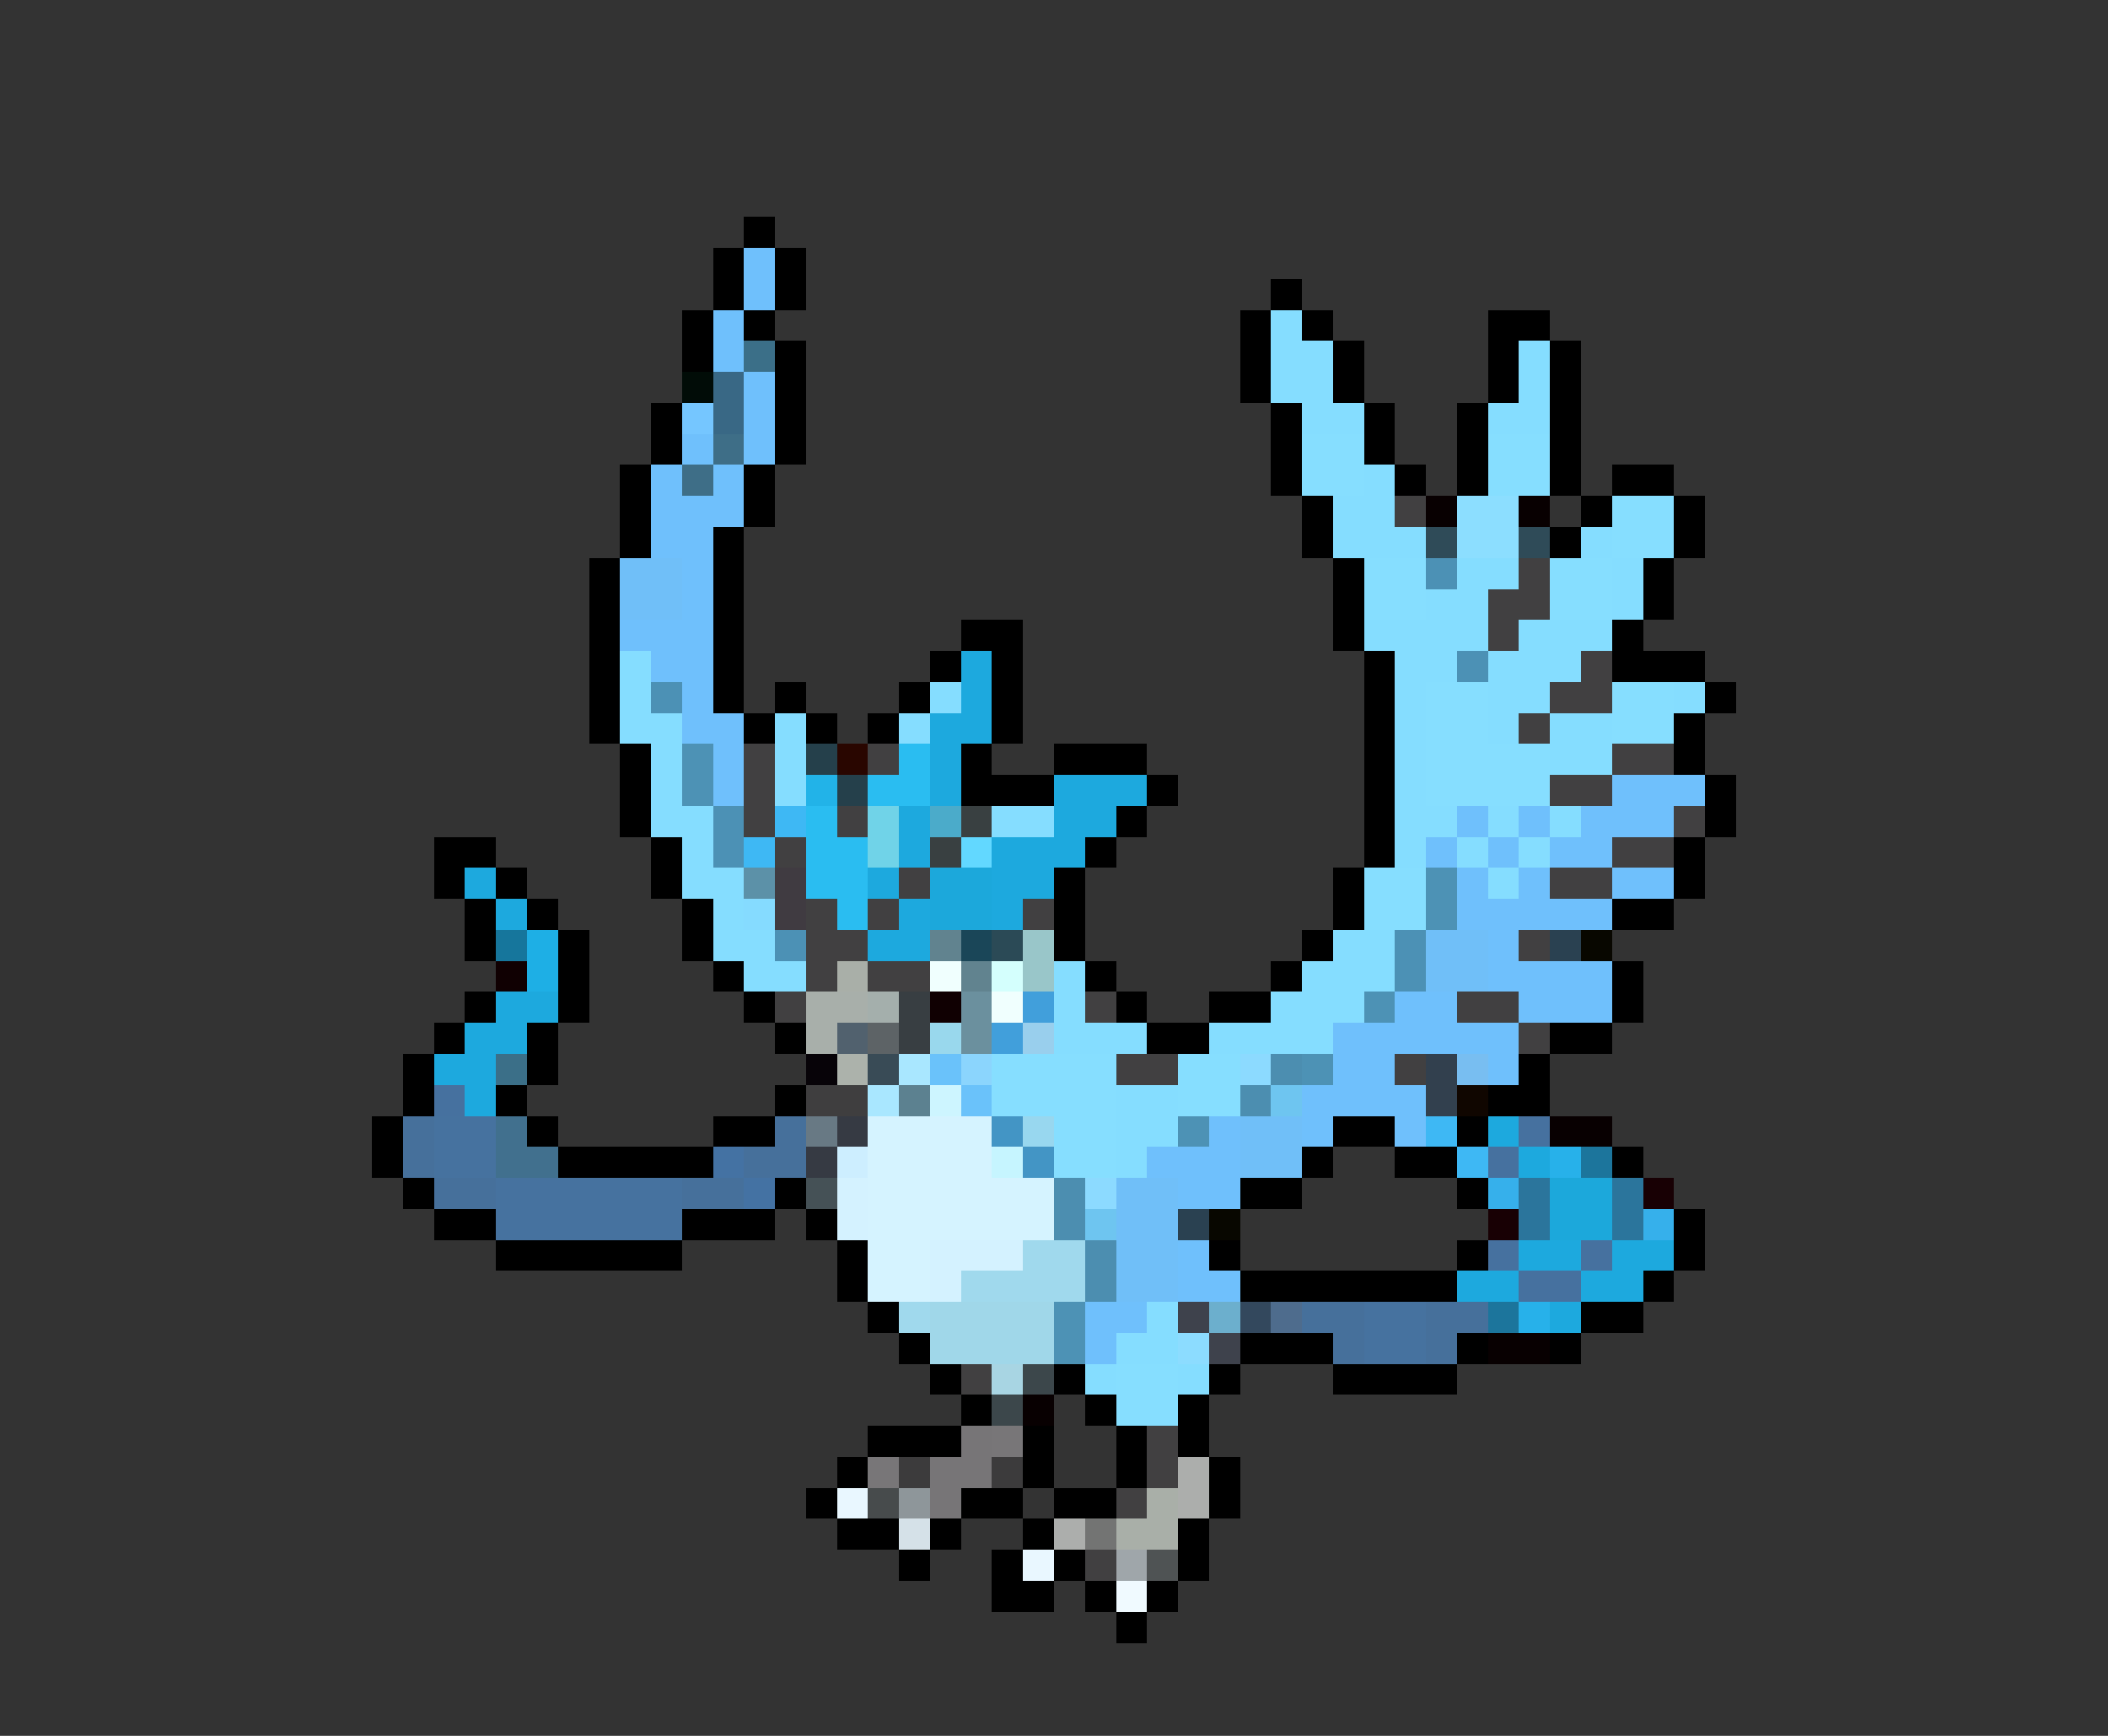 <svg xmlns="http://www.w3.org/2000/svg" viewBox="0 -0.5 68 56" shape-rendering="crispEdges">
<rect x="0" y="-0.5" width="68" height="56" fill="#333333" stroke="none"/>
<path stroke="#000000" d="M24 7h1M23 8h1M25 8h1M23 9h1M25 9h1M41 9h1M22 10h1M24 10h1M40 10h1M42 10h1M48 10h2M22 11h1M25 11h1M40 11h1M43 11h1M48 11h1M50 11h1M25 12h1M40 12h1M43 12h1M48 12h1M50 12h1M21 13h1M25 13h1M41 13h1M44 13h1M47 13h1M50 13h1M21 14h1M25 14h1M41 14h1M44 14h1M47 14h1M50 14h1M20 15h1M24 15h1M41 15h1M45 15h1M47 15h1M50 15h1M52 15h2M20 16h1M24 16h1M42 16h1M51 16h1M54 16h1M20 17h1M23 17h1M42 17h1M50 17h1M54 17h1M19 18h1M23 18h1M43 18h1M53 18h1M19 19h1M23 19h1M43 19h1M53 19h1M19 20h1M23 20h1M31 20h2M43 20h1M52 20h1M19 21h1M23 21h1M30 21h1M32 21h1M44 21h1M52 21h3M19 22h1M23 22h1M25 22h1M29 22h1M32 22h1M44 22h1M55 22h1M19 23h1M24 23h1M26 23h1M28 23h1M32 23h1M44 23h1M54 23h1M20 24h1M31 24h1M34 24h3M44 24h1M54 24h1M20 25h1M31 25h3M37 25h1M44 25h1M55 25h1M20 26h1M36 26h1M44 26h1M55 26h1M14 27h2M21 27h1M35 27h1M44 27h1M54 27h1M14 28h1M16 28h1M21 28h1M34 28h1M43 28h1M54 28h1M15 29h1M17 29h1M22 29h1M34 29h1M43 29h1M52 29h2M15 30h1M18 30h1M22 30h1M34 30h1M42 30h1M18 31h1M23 31h1M35 31h1M41 31h1M52 31h1M15 32h1M18 32h1M24 32h1M36 32h1M39 32h2M52 32h1M14 33h1M17 33h1M25 33h1M37 33h2M50 33h2M13 34h1M17 34h1M49 34h1M13 35h1M16 35h1M25 35h1M48 35h2M12 36h1M17 36h1M23 36h2M43 36h2M47 36h1M12 37h1M18 37h5M42 37h1M45 37h2M52 37h1M13 38h1M25 38h1M40 38h2M47 38h1M14 39h2M22 39h3M26 39h1M54 39h1M16 40h6M27 40h1M39 40h1M47 40h1M54 40h1M27 41h1M40 41h7M53 41h1M28 42h1M51 42h2M29 43h1M40 43h3M47 43h1M50 43h1M30 44h1M34 44h1M39 44h1M43 44h4M31 45h1M35 45h1M38 45h1M28 46h3M33 46h1M36 46h1M38 46h1M27 47h1M33 47h1M36 47h1M39 47h1M26 48h1M31 48h2M34 48h2M39 48h1M27 49h2M30 49h1M33 49h1M38 49h1M29 50h1M32 50h1M34 50h1M38 50h1M32 51h2M35 51h1M37 51h1M36 52h1" />
<path stroke="#6fc0fc" d="M24 8h1M24 9h1M23 10h1M23 11h1M24 12h1M24 13h1M22 14h1M24 14h1M21 15h1M23 15h1M21 16h3M21 17h2M22 18h1M22 19h1M20 20h3M21 21h2M22 22h1M22 23h2M23 24h1M23 25h1M52 25h3M47 26h1M49 26h1M51 26h3M46 27h1M48 27h1M50 27h2M47 28h1M49 28h1M52 28h2M47 29h5M48 30h1M48 31h4M45 32h2M49 32h3M43 33h6M43 34h2M48 34h1M42 35h4M39 36h1M42 36h1M45 36h1M37 37h3M38 38h2M38 40h1M38 41h2M35 42h2M35 43h1" />
<path stroke="#85ddff" d="M41 10h1M41 11h2M49 11h1M41 12h2M49 12h1M42 13h2M48 13h2M44 15h1M43 16h2M43 17h3M51 17h1M47 18h2M52 18h1M46 19h2M52 19h1M44 20h4M49 20h3M20 21h1M45 21h2M48 21h3M20 22h1M30 22h1M45 22h1M48 22h2M54 22h1M20 23h2M25 23h1M29 23h1M45 23h1M48 23h1M50 23h2M21 24h1M25 24h1M45 24h1M50 24h2M21 25h1M25 25h1M45 25h1M21 26h2M32 26h2M45 26h2M48 26h1M50 26h1M22 27h1M45 27h1M47 27h1M49 27h1M22 28h2M48 28h1M23 29h1M23 30h2M43 30h2M24 31h2M34 31h1M42 31h3M34 32h1M41 32h3M34 33h3M39 33h4M36 35h2M36 36h2M36 37h1M37 42h1M36 43h2M35 44h1M38 44h1" />
<path stroke="#3b6f88" d="M24 11h1M16 34h1" />
<path stroke="#010c07" d="M22 12h1" />
<path stroke="#396885" d="M23 12h1M23 13h1" />
<path stroke="#75c6ff" d="M22 13h1" />
<path stroke="#3e6e87" d="M23 14h1M22 15h1" />
<path stroke="#86deff" d="M42 14h2M48 14h2M42 15h2M48 15h2M52 16h2M52 17h2M44 18h2M50 18h2M44 19h2M50 19h2M46 22h2M52 22h2M46 23h2M52 23h2M46 24h4M46 25h4M44 28h2M44 29h2M32 34h4M38 34h2M32 35h4M38 35h2M34 36h2M34 37h2M36 44h2M36 45h2" />
<path stroke="#414041" d="M45 16h1M49 18h1M48 19h2M48 20h1M51 21h1M50 22h2M49 23h1M24 24h1M28 24h1M52 24h2M24 25h1M50 25h2M24 26h1M27 26h1M54 26h1M25 27h1M52 27h2M29 28h1M50 28h2M26 29h1M28 29h1M33 29h1M26 30h2M49 30h1M26 31h1M28 31h2M25 32h1M35 32h1M47 32h2M49 33h1M36 34h2M45 34h1M31 44h1M37 46h1M37 47h1M36 48h1M35 50h1" />
<path stroke="#080001" d="M46 16h1M49 16h1M50 36h2M48 43h2M33 45h1" />
<path stroke="#8cdeff" d="M47 16h2M47 17h2" />
<path stroke="#2f4b58" d="M46 17h1M49 17h1" />
<path stroke="#70bff8" d="M20 18h2M20 19h2M46 30h2M46 31h2M40 36h2M40 37h2M36 38h2M36 39h2M36 40h2M36 41h2" />
<path stroke="#4c91b5" d="M46 18h1M47 21h1M21 22h1M23 26h1M23 27h1M25 30h1M45 30h1M45 31h1" />
<path stroke="#1da9de" d="M31 21h1M31 22h1M30 23h2M30 24h1M30 25h1M34 25h3M29 26h1M34 26h2M29 27h1M32 27h3M15 28h1M28 28h1M32 28h2M16 29h1M29 29h1M32 29h1M28 30h2M16 32h2M15 33h2M14 34h2M15 35h1M48 36h1M49 37h1M49 40h2M52 40h2M47 41h2M51 41h2M50 42h1" />
<path stroke="#4d92b5" d="M22 24h1M22 25h1M46 28h1M46 29h1M44 32h1M42 34h1M38 36h1M34 42h1M34 43h1" />
<path stroke="#25404b" d="M26 24h1M27 25h1" />
<path stroke="#290600" d="M27 24h1" />
<path stroke="#2abdf1" d="M29 24h1M28 25h2M26 26h1M26 27h2M26 28h2M27 29h1" />
<path stroke="#22b3e8" d="M26 25h1" />
<path stroke="#3eb8f4" d="M25 26h1M24 27h1M46 36h1M47 37h1" />
<path stroke="#70d3e8" d="M28 26h1M28 27h1" />
<path stroke="#4babca" d="M30 26h1" />
<path stroke="#394041" d="M31 26h1M30 27h1" />
<path stroke="#62d8ff" d="M31 27h1" />
<path stroke="#5c91a8" d="M24 28h1" />
<path stroke="#403b41" d="M25 28h1M25 29h1" />
<path stroke="#1ca8db" d="M30 28h2M30 29h2M50 38h2M50 39h2" />
<path stroke="#85dbff" d="M24 29h1" />
<path stroke="#16769c" d="M16 30h1" />
<path stroke="#1eafe5" d="M17 30h1M17 31h1" />
<path stroke="#61838f" d="M30 30h1M31 31h1" />
<path stroke="#1a4658" d="M31 30h1" />
<path stroke="#2b4a56" d="M32 30h1" />
<path stroke="#99c6c9" d="M33 30h1M33 31h1" />
<path stroke="#2a4151" d="M50 30h1M38 39h1" />
<path stroke="#080700" d="M51 30h1M39 39h1" />
<path stroke="#100002" d="M16 31h1M30 32h1" />
<path stroke="#a9afa8" d="M27 31h1M37 48h1M36 49h2" />
<path stroke="#f0fffe" d="M30 31h1M32 32h1" />
<path stroke="#d4fffd" d="M32 31h1" />
<path stroke="#a8afaa" d="M26 32h2M26 33h1" />
<path stroke="#a4afac" d="M28 32h1" />
<path stroke="#383e42" d="M29 32h1M29 33h1" />
<path stroke="#6b909e" d="M31 32h1M31 33h1" />
<path stroke="#419fdb" d="M33 32h1M32 33h1" />
<path stroke="#51616e" d="M27 33h1" />
<path stroke="#5d6366" d="M28 33h1" />
<path stroke="#99d8ed" d="M30 33h1" />
<path stroke="#99cfed" d="M33 33h1" />
<path stroke="#070308" d="M26 34h1" />
<path stroke="#acb2ab" d="M27 34h1" />
<path stroke="#394b56" d="M28 34h1" />
<path stroke="#a9e7ff" d="M29 34h1M28 35h1" />
<path stroke="#6ac2fa" d="M30 34h1M31 35h1" />
<path stroke="#8bd5fd" d="M31 34h1" />
<path stroke="#8cdaff" d="M40 34h1M35 38h1" />
<path stroke="#4c8eb0" d="M41 34h1M40 35h1M34 38h1M34 39h1M35 40h1M35 41h1" />
<path stroke="#32404e" d="M46 34h1M46 35h1" />
<path stroke="#78bef1" d="M47 34h1" />
<path stroke="#46719f" d="M14 35h1M49 36h1M48 37h1M48 40h1M51 40h1M49 41h2" />
<path stroke="#3f3e3f" d="M26 35h2" />
<path stroke="#5c8190" d="M29 35h1" />
<path stroke="#cdf5ff" d="M30 35h1" />
<path stroke="#6ec5f0" d="M41 35h1M35 39h1" />
<path stroke="#100600" d="M47 35h1" />
<path stroke="#46709b" d="M13 36h1M25 36h1M13 37h1M24 37h2M14 38h2M22 38h2M42 42h2M46 42h2M43 43h1M46 43h1" />
<path stroke="#46729f" d="M14 36h2M14 37h2M16 38h6M16 39h6M44 42h2M44 43h2" />
<path stroke="#41708e" d="M16 36h1M16 37h2" />
<path stroke="#687984" d="M26 36h1" />
<path stroke="#363a43" d="M27 36h1M26 37h1" />
<path stroke="#d5f3ff" d="M28 36h4M28 37h4M28 38h6M28 39h6M28 40h2M28 41h2" />
<path stroke="#4395c5" d="M32 36h1M33 37h1" />
<path stroke="#98d7ef" d="M33 36h1" />
<path stroke="#4472a3" d="M23 37h1M24 38h1" />
<path stroke="#cdeeff" d="M27 37h1" />
<path stroke="#c6f5ff" d="M32 37h1" />
<path stroke="#27b1ea" d="M50 37h1M49 42h1" />
<path stroke="#1c759c" d="M51 37h1M48 42h1" />
<path stroke="#455156" d="M26 38h1" />
<path stroke="#d4f2ff" d="M27 38h1M27 39h1M30 40h3M30 41h1" />
<path stroke="#36b0eb" d="M48 38h1M53 39h1" />
<path stroke="#2b759c" d="M49 38h1M52 38h1M49 39h1M52 39h1" />
<path stroke="#180004" d="M53 38h1M48 39h1" />
<path stroke="#a0d9ed" d="M33 40h2M31 41h4M29 42h1" />
<path stroke="#a0d7e9" d="M30 42h4M30 43h4" />
<path stroke="#3e424c" d="M38 42h1M39 43h1" />
<path stroke="#6cafcd" d="M39 42h1" />
<path stroke="#33485d" d="M40 42h1" />
<path stroke="#4e6c8d" d="M41 42h1" />
<path stroke="#8cdcff" d="M38 43h1" />
<path stroke="#a8d5e3" d="M32 44h1" />
<path stroke="#3c474b" d="M33 44h1M32 45h1" />
<path stroke="#777577" d="M31 46h1M30 47h2M30 48h1" />
<path stroke="#787678" d="M32 46h1M28 47h1" />
<path stroke="#3c3b3c" d="M29 47h1M32 47h1" />
<path stroke="#acaeac" d="M38 47h1M38 48h1M34 49h1" />
<path stroke="#e9f7ff" d="M27 48h1M33 50h1" />
<path stroke="#474b4c" d="M28 48h1" />
<path stroke="#8e969a" d="M29 48h1" />
<path stroke="#d5e1e8" d="M29 49h1" />
<path stroke="#737473" d="M35 49h1" />
<path stroke="#9fa6aa" d="M36 50h1" />
<path stroke="#4f5354" d="M37 50h1" />
<path stroke="#f0faff" d="M36 51h1" />
</svg>